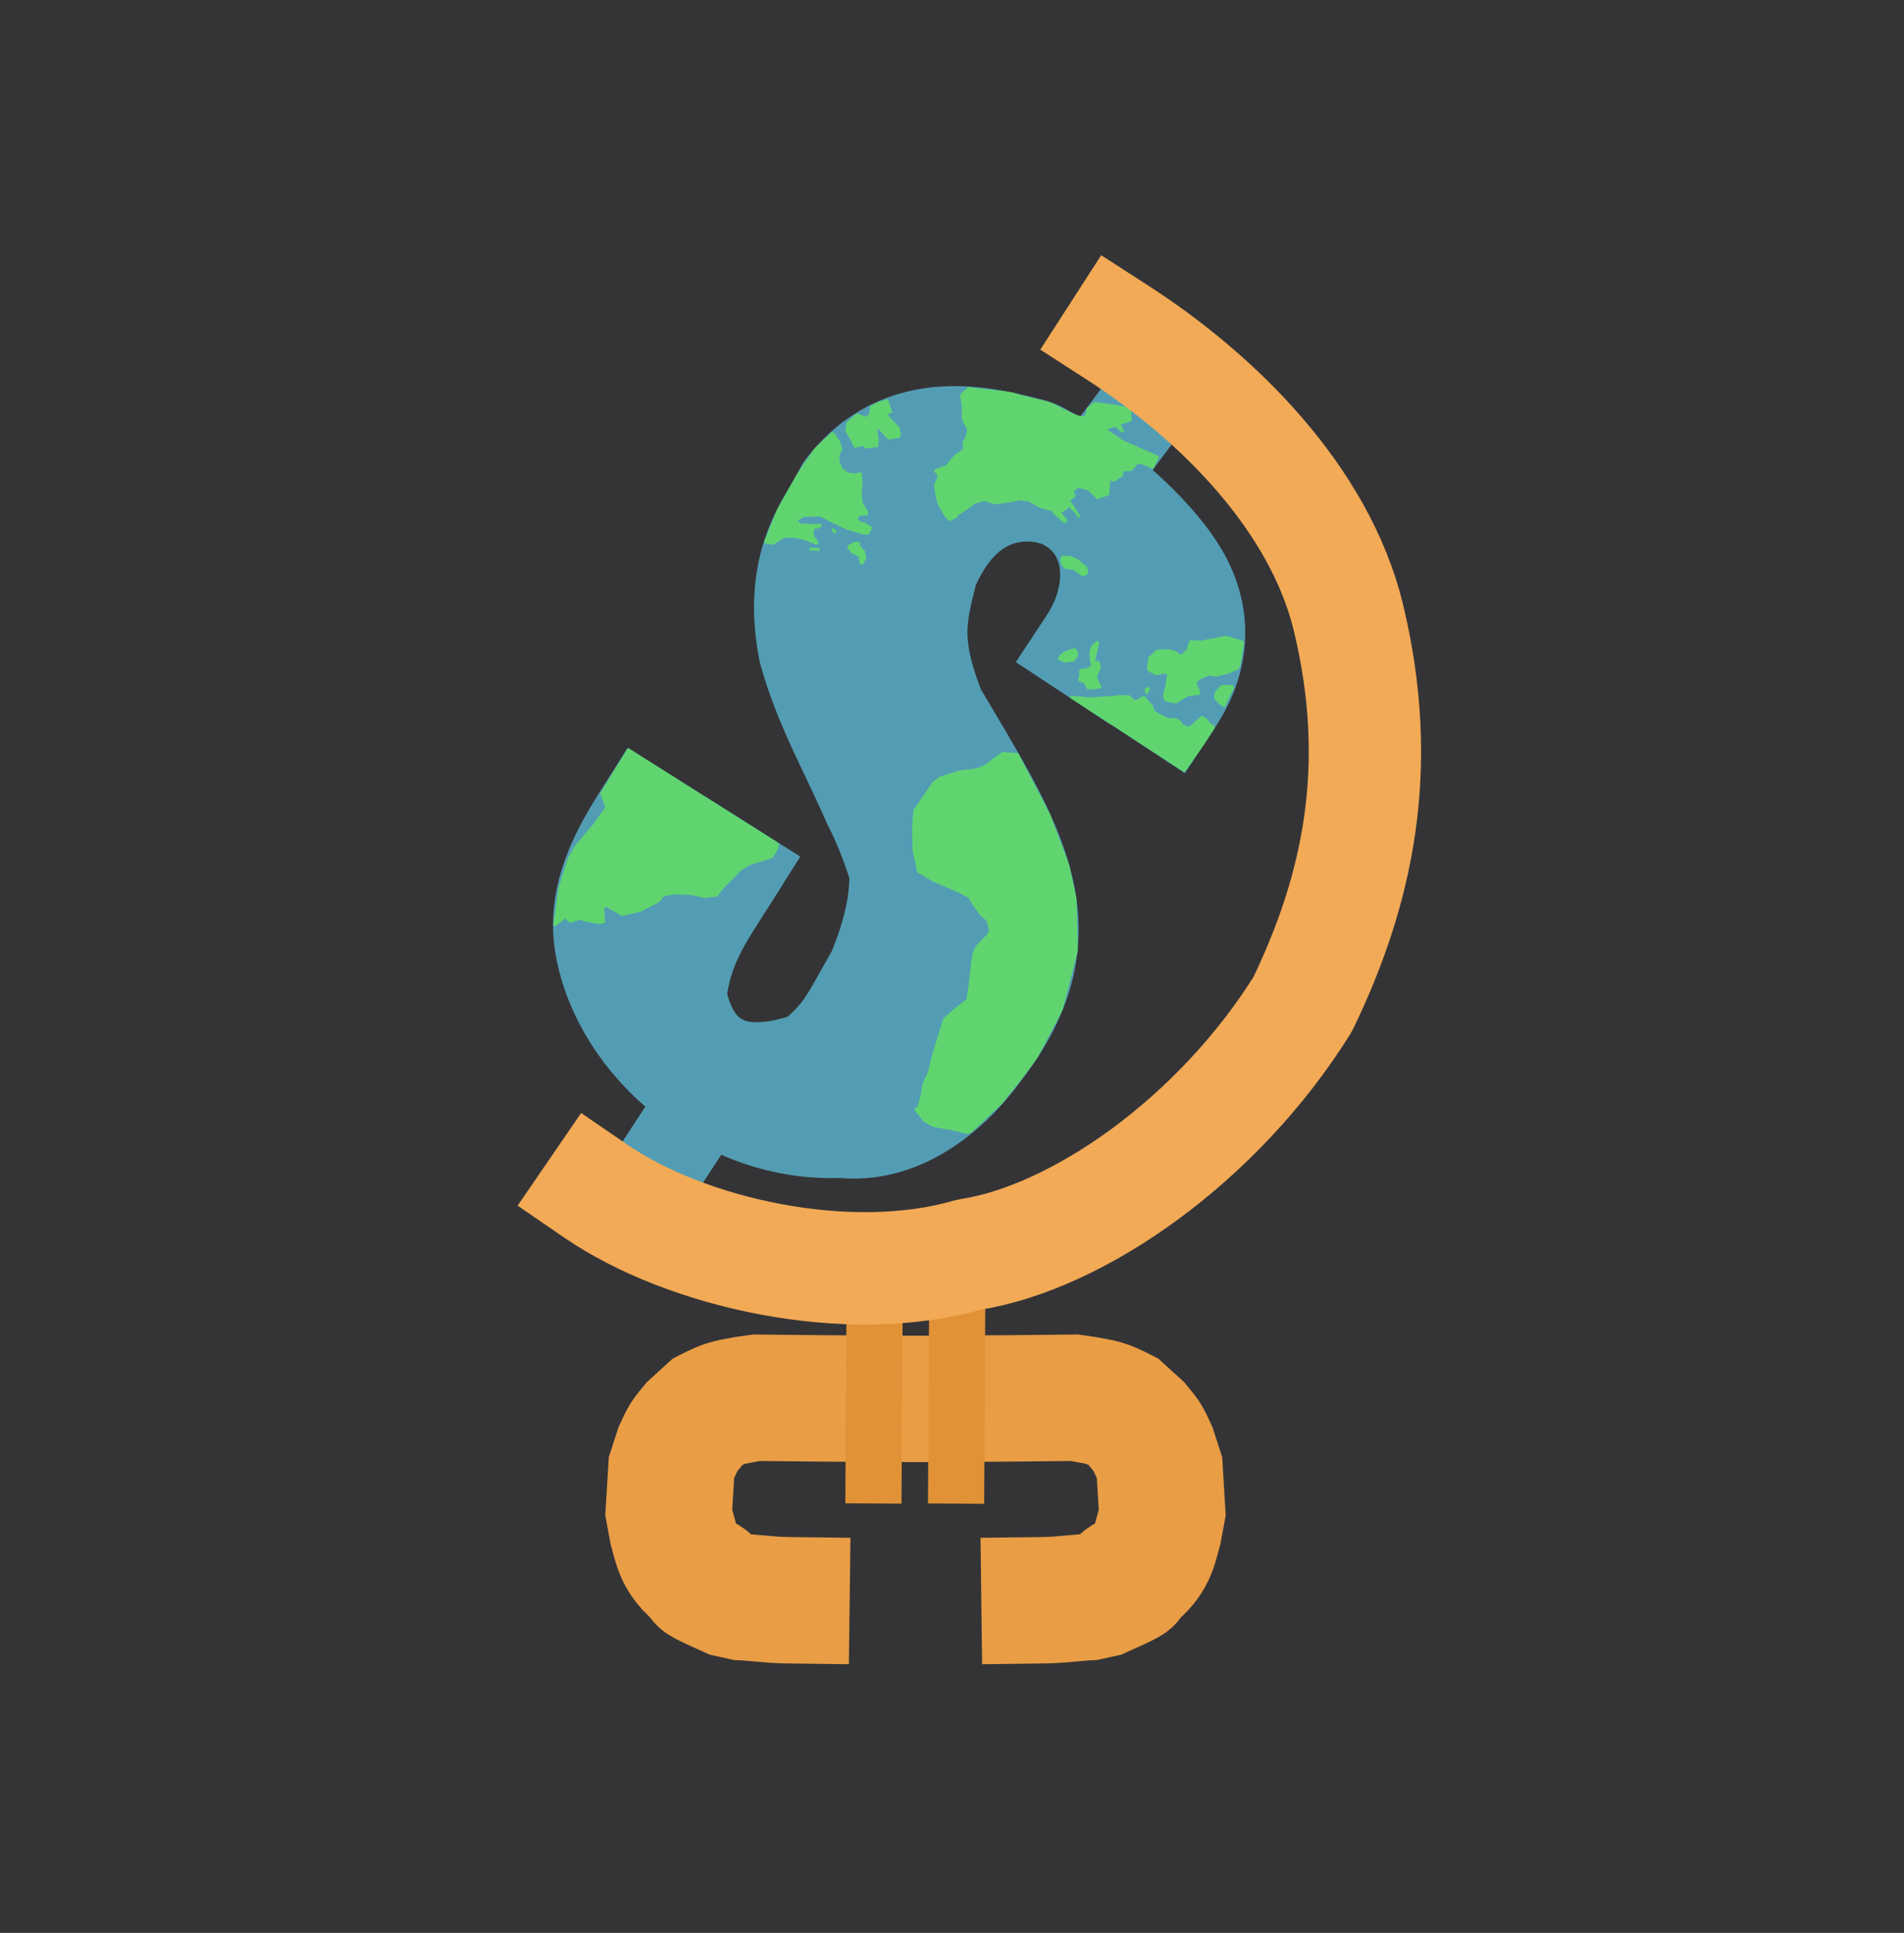 <?xml version="1.0" standalone="no"?>
<!DOCTYPE svg PUBLIC "-//W3C//DTD SVG 20010904//EN" "http://www.w3.org/TR/2001/REC-SVG-20010904/DTD/svg10.dtd">
<!-- Created using Krita: https://krita.org -->
<svg xmlns="http://www.w3.org/2000/svg" 
    xmlns:xlink="http://www.w3.org/1999/xlink"
    xmlns:krita="http://krita.org/namespaces/svg/krita"
    xmlns:sodipodi="http://sodipodi.sourceforge.net/DTD/sodipodi-0.dtd"
    width="162.72pt"
    height="165.12pt"
    viewBox="0 0 162.72 165.12">
<defs/>
<rect id="shape0" transform="matrix(1 0 0 1 -0.24 -0.24)" fill="#343436" fill-rule="evenodd" stroke-opacity="0" stroke="#000000" stroke-width="0" stroke-linecap="square" stroke-linejoin="bevel" width="163.44" height="165.84"/><path id="shape0" transform="translate(52.063, 41.459)" fill="none" stroke="#539db4" stroke-width="9.6" stroke-linecap="square" stroke-linejoin="bevel" d="M41.403 13.738C44.541 8.981 43.912 3.044 39.137 0.721C37.062 -0.309 30.346 -1.507 26.766 6.992C25.769 10.978 25.011 13.474 27.445 19.55C34.202 30.998 39.101 37.936 31.397 47.941C28.686 51.701 24.514 54.921 19.877 54.361C10.243 54.856 1.53 47.365 0.137 39.181C-0.456 35.696 0.935 32.435 3.077 29.041" sodipodi:nodetypes="cccccccc"/><path id="shape1" transform="translate(57.276, 37.783)" fill="none" stroke="#539db4" stroke-width="9.6" stroke-linecap="square" stroke-linejoin="bevel" d="M42.624 21.617C44.241 19.167 45.507 15.315 42.624 10.997C41.36 9.104 39.359 7.016 37.25 5.28C34.831 3.287 32.295 1.735 31.014 1.122C27.157 0.134 19.999 -1.989 15.189 4.643C14.461 6.725 10.824 9.841 12.324 17.657C13.611 22.354 15.941 26.319 17.784 30.617C18.673 32.282 19.651 34.843 20.184 36.797C19.998 37.575 20.379 40.209 18.144 45.557C15.793 49.677 15.328 51.024 12.389 53.349C4.366 56.22 0.968 52.453 0 47.324C0.487 42.759 2.355 40.281 4.497 36.888" sodipodi:nodetypes="cccccccccccc"/><path id="shape2" transform="translate(76.08, 74.7)" fill="none" stroke="#539db4" stroke-width="9.6" stroke-linecap="square" stroke-linejoin="bevel" d="M5.34 0C8.257 8.75 0 13.591 0 17.46" sodipodi:nodetypes="cc"/><path id="shape3" transform="translate(57.276, 97.199)" fill="none" stroke="#539db4" stroke-width="7.68" stroke-linecap="square" stroke-linejoin="miter" stroke-miterlimit="2" d="M0 1.103L0.721 0" sodipodi:nodetypes="cc"/><path id="shape4" transform="translate(95.714, 36.275)" fill="none" stroke="#539db4" stroke-width="7.68" stroke-linecap="square" stroke-linejoin="miter" stroke-miterlimit="2" d="M0 1.188L0.891 0" sodipodi:nodetypes="cc"/><path id="shape01" transform="matrix(1 0 0 1 81.038 33.634)" fill="#60d56f" fill-rule="evenodd" stroke="#60d56f" stroke-width="1.2" stroke-linecap="square" stroke-linejoin="bevel" d="M1.606 0L1.761 1.103L1.761 2.1L2.27 2.949L2.036 3.967L1.803 4.031L1.952 4.985L0.933 5.685L0.148 6.661L0 7.34L0.191 8.443L0.615 9.822L1.442 9.291L1.994 8.846L3.055 8.549L4.073 8.846L5.431 8.634L6.131 8.485L7.149 8.655L7.997 9.164L9.1 9.482L9.673 9.907L9.482 8.931L10.076 8.803L10.331 8.973L9.991 8.04L10.691 7.637L10.861 7.34L12.261 7.722L13.152 8.591L13.258 7.509L13.067 6.937L13.682 6.746L14.34 6.937L14.425 6.279L14.722 6.046L15.655 6.003L15.592 5.346L16.801 5.452L17.777 5.897L14.722 4.54C14.305 4.264 13.888 3.988 13.47 3.712C12.048 2.854 12.986 2.558 15.5 1.771C14.379 1.562 13.548 1.439 12.427 1.304C12.255 3.361 10.671 2.404 8.694 1.368C7.714 1.032 6.393 0.824 5.413 0.488C4.175 0.255 2.844 0.233 1.606 0Z" sodipodi:nodetypes="ccccccccccccccccccccccccccccccccccccccccccccccc"/><path id="shape1" transform="matrix(1 0 0 1 72.769 34.673)" fill="#60d56f" fill-rule="evenodd" stroke="#60d56f" stroke-width="1.2" stroke-linecap="square" stroke-linejoin="bevel" d="M3.277 0L2.259 0.403L2.705 1.22L3.67 2.259L3.574 2.482L2.471 1.273L1.899 1.22L1.57 1.75L1.739 2.906L1.665 3.426L1.188 2.217L0.732 2.132L0.764 2.906L0.795 3.341L0.403 2.524L0 1.867L0.191 1.664L0.859 1.082L0.997 2.291L1.464 1.591L1.877 1.146L2.333 0.976L1.867 0.552L2.567 0.202Z" sodipodi:nodetypes="ccccccccccccccccccccccccc"/><path id="shape2" transform="matrix(1 0 0 1 65.415 36.996)" fill="#60d56f" fill-rule="evenodd" stroke="#60d56f" stroke-width="0.24" stroke-linecap="square" stroke-linejoin="bevel" d="M5.88 0.174L6.24 0.729L6.45 1.344L6.225 1.809L6.195 2.364L6.48 3.084L7.02 3.504L7.77 3.564L8.13 3.459L8.175 4.389L8.1 5.274L8.205 6.009L8.61 6.684L8.685 6.924L7.935 6.939L7.74 7.344L7.95 7.614L8.475 7.779L8.805 7.974L9 8.124L8.73 8.574L8.385 8.544L6.975 8.124L5.61 7.479L4.695 7.014L3.285 7.044L2.565 7.419L2.97 7.839L3.93 7.884L4.755 7.869L4.485 8.019L4.05 8.079L3.99 8.469L4.065 8.889L4.44 9.354L4.35 9.414L3.645 9.114L2.715 8.859L1.725 8.799L1.305 8.979L0.63 9.414L0 9.324L1.131 6.512L2.785 3.585L4.27 1.4L5.755 0L5.79 0.114Z" sodipodi:nodetypes="cccccccccccccccccccccccccccccccccccccccccccccccc"/><path id="shape3" transform="matrix(1 0 0 1 90.06 43.298)" fill="#60d56f" fill-rule="evenodd" stroke="#60d56f" stroke-width="0.24" stroke-linecap="square" stroke-linejoin="bevel" d="M0 0.45L0.907 1.26L1.05 1.163L0.51 0.525L0.21 0Z" sodipodi:nodetypes="cccccc"/><path id="shape4" transform="matrix(1 0 0 1 91.05 42.735)" fill="#60d56f" fill-rule="evenodd" stroke="#60d56f" stroke-width="0.24" stroke-linecap="square" stroke-linejoin="bevel" d="M0 0.142L0.885 0.968L1.192 1.44L0.255 0L0.24 0Z" sodipodi:nodetypes="cccccc"/><path id="shape5" transform="matrix(1 0 0 1 90.922 42.78)" fill="#60d56f" fill-rule="evenodd" stroke="#60d56f" stroke-width="0.24" stroke-linecap="square" stroke-linejoin="bevel" d="M0.375 0L0 0.135Z" sodipodi:nodetypes="ccc"/><path id="shape6" transform="matrix(1 0 0 1 69.179 46.913)" fill="#60d56f" fill-rule="evenodd" stroke="#60d56f" stroke-width="0.24" stroke-linecap="square" stroke-linejoin="bevel" d="M0 0L0.88 0.021Z" sodipodi:nodetypes="ccc"/><path id="shape7" transform="matrix(1 0 0 1 71.141 45.179)" fill="#60d56f" fill-rule="evenodd" stroke="#60d56f" stroke-width="0.24" stroke-linecap="square" stroke-linejoin="bevel" d="M0 0L0.27 0.361Z" sodipodi:nodetypes="ccc"/><path id="shape8" transform="matrix(1 0 0 1 72.499 46.388)" fill="#60d56f" fill-rule="evenodd" stroke="#60d56f" stroke-width="0.24" stroke-linecap="square" stroke-linejoin="bevel" d="M0 0.318L0.366 0.764L0.965 1.066L1.077 1.596L1.156 1.755L1.416 1.257L1.31 0.764L0.849 0.239L0.917 0.053L0.642 0L0.048 0.281Z" sodipodi:nodetypes="cccccccccccc"/><path id="shape9" transform="matrix(1 0 0 1 79.918 39.902)" fill="#60d56f" fill-rule="evenodd" stroke="#60d56f" stroke-width="0.24" stroke-linecap="square" stroke-linejoin="bevel" d="M0.838 0L0 0.308L0.318 0.605L0.297 0.933L0.032 1.549L0.159 2.471L0.371 3.214L0.838 4.02L1.22 4.487L1.803 4.211L2.015 3.776L1.442 2.068Z" sodipodi:nodetypes="ccccccccccccc"/><path id="shape10" transform="matrix(1 0 0 1 95.303 36.015)" fill="#60d56f" fill-rule="evenodd" stroke="#60d56f" stroke-width="0.24" stroke-linecap="square" stroke-linejoin="bevel" d="M0 0.285L0.679 0.859L0.315 0.203L0.266 0Z" sodipodi:nodetypes="ccccc"/><path id="shape11" transform="matrix(1 0 0 1 90.758 47.603)" fill="#60d56f" fill-rule="evenodd" stroke="#60d56f" stroke-width="0.24" stroke-linecap="square" stroke-linejoin="bevel" d="M0.007 0L0.652 0.007L1.245 0.24L2.047 0.907L2.115 1.387L1.748 1.5L1.05 0.968L0.323 0.87L0.128 0.675L0 0.383Z" sodipodi:nodetypes="ccccccccccc"/><path id="shape12" transform="matrix(1 0 0 1 90.51 55.5)" fill="#60d56f" fill-rule="evenodd" stroke="#60d56f" stroke-width="0.24" stroke-linecap="square" stroke-linejoin="bevel" d="M1.087 0.09L0.472 0.27L0.128 0.585L0 0.765L0.532 0.975L1.245 0.877L1.508 0.495L1.485 0.203L1.32 0L1.087 0.045L0.802 0.195Z" sodipodi:nodetypes="cccccccccccc"/><path id="shape13" transform="matrix(1 0 0 1 93.225 54.84)" fill="#60d56f" fill-rule="evenodd" stroke="#60d56f" stroke-width="0.24" stroke-linecap="square" stroke-linejoin="bevel" d="M0.6 0L0.15 0.375L0 0.833L0.052 1.567L0.158 2.04Z" sodipodi:nodetypes="cccccc"/><path id="shape14" transform="matrix(1 0 0 1 92.213 56.558)" fill="#60d56f" fill-rule="evenodd" stroke="#60d56f" stroke-width="0.24" stroke-linecap="square" stroke-linejoin="bevel" d="M0.6 0.675L0.135 0.713L0.15 1.185L0.045 1.478L0 1.53L0.517 1.68L0.757 2.205L1.38 2.197L1.823 2.123L1.508 1.605L1.448 1.11L1.755 0.487L1.665 0.045L1.5 0L1.17 0.383Z" sodipodi:nodetypes="cccccccccccccccc"/><path id="shape15" transform="matrix(1 0 0 1 98.145 54.435)" fill="#60d56f" fill-rule="evenodd" stroke="#60d56f" stroke-width="0.24" stroke-linecap="square" stroke-linejoin="bevel" d="M8.056 0.433L6.63 0L4.575 0.405L3.615 0.375L3.39 1.095L2.805 1.65L2.22 1.275L1.725 1.14L0.765 1.185L0.105 1.8L0 2.775L0.69 3.12L1.365 3L1.74 3.045L1.575 4.125L1.365 4.98L1.455 5.355L2.34 5.535L2.865 5.205L3.405 4.905L4.35 4.8L3.945 3.81L4.455 3.45L5.16 3.165L5.805 3.24L6.81 3L7.635 2.625L7.77 2.205Z" sodipodi:nodetypes="ccccccccccccccccccccccccccccc"/><path id="shape16" transform="matrix(1 0 0 1 103.868 58.634)" fill="#60d56f" fill-rule="evenodd" stroke="#60d56f" stroke-width="0.24" stroke-linecap="square" stroke-linejoin="bevel" d="M1.389 0L0.53 0.011L0.064 0.552L0 0.976L0.445 1.464L0.806 1.538L0.682 1.726L0.997 1.036L1.421 0.223L1.474 0.085Z" sodipodi:nodetypes="ccccccccccc"/><path id="shape17" transform="matrix(1 0 0 1 91.524 59.505)" fill="#60d56f" fill-rule="evenodd" stroke="#60d56f" stroke-width="0.24" stroke-linecap="square" stroke-linejoin="bevel" d="M12.201 2.61L11.751 2.28L11.481 1.935L11.196 1.77L10.686 2.235L10.146 2.715L9.501 2.475L9.201 2.07L8.916 1.98L8.271 1.95L7.611 1.62L7.086 1.335L6.876 0.795L6.456 0.345L6.216 0.06L5.766 0.345L5.391 0.42L4.971 0.015L4.086 0L3.426 0.075L1.671 0.195L0.846 0.12L0.246 0.075L0 0.019L9.681 6.315L11.286 4.02Z" sodipodi:nodetypes="ccccccccccccccccccccccccccc"/><path id="shape18" transform="matrix(1 0 0 1 97.935 58.77)" fill="#60d56f" fill-rule="evenodd" stroke="#60d56f" stroke-width="0.24" stroke-linecap="square" stroke-linejoin="bevel" d="M0.285 0L0 0.135L0.06 0.285Z" sodipodi:nodetypes="cccc"/><path id="shape19" transform="matrix(1 0 0 1 97.965 59.1)" fill="#60d56f" fill-rule="evenodd" stroke="#60d56f" stroke-width="0.24" stroke-linecap="square" stroke-linejoin="bevel" d="M0 0L0.075 0.157Z" sodipodi:nodetypes="ccc"/><path id="shape20" transform="matrix(1 0 0 1 78.083 64.361)" fill="#60d56f" fill-rule="evenodd" stroke="#60d56f" stroke-width="0.24" stroke-linecap="square" stroke-linejoin="bevel" d="M8.857 0.094L7.616 0L6.873 0.541L6.162 1.092L5.356 1.411L3.946 1.57L2.333 2.079L1.75 2.482L0.085 4.911L0 6.29L0.021 8.241L0.424 10.087L1.718 10.851L3.861 11.763L4.752 12.229L5.176 12.908L5.812 13.778L6.343 14.245L6.555 15.051L6.449 15.454L5.452 16.472L5.197 17.002L5.049 17.702L4.837 19.697L4.624 21.075L3.437 21.988L2.63 22.73L2.249 24.003L1.697 25.763L1.336 27.27L0.87 28.288L0.742 29.158L0.467 30.155L0.276 30.367L0.17 30.409L0.955 31.385L1.697 31.788L3.224 32.064L4.582 32.382L4.9 32.255L7.512 29.794C8.323 28.681 8.176 29.106 10.503 25.901L12.614 21.86L13.91 16.849C13.871 15.364 13.831 13.879 13.792 12.394L13.177 9.559L11.557 5.269Z" sodipodi:nodetypes="cccccccccccccccccccccccccccccccccccccccccccccccc"/><path id="shape21" transform="matrix(1 0 0 1 47.4 64.05)" fill="#60d56f" fill-rule="evenodd" stroke="#60d56f" stroke-width="0.24" stroke-linecap="square" stroke-linejoin="bevel" d="M4.02 3.75L4.47 4.92L3.45 6.36L1.86 8.25L1.282 9.231L0.454 11.798L0.15 14.04L0 14.97L0.93 14.25L1.32 14.67L2.13 14.4L2.79 14.58L3.78 14.76L4.2 14.7L4.11 13.59L4.29 13.23L5.79 14.07L7.32 13.71L8.85 12.93L9.27 12.42L10.08 12.24L11.61 12.27L12.84 12.54L13.86 12.42L14.37 11.7L15.3 10.8L15.78 10.29L16.53 9.78L18.57 9.12L18.96 8.46L19.08 8.07L6.3 0Z" sodipodi:nodetypes="ccccccccccccccccccccccccccccccccc"/><path id="shape02" transform="matrix(1 0 0 1 57.12 119.4)" fill="none" stroke="#e99d45" stroke-width="10.8" stroke-linecap="square" stroke-linejoin="bevel" d="M10.095 17.3C8.495 17.28 7.21 17.038 5.73 17.018C-0.368 14.296 5.575 16.669 2.395 15.052C0.426 13.457 0.735 11.998 0 10.38L0.3 5.4C0.763 4.673 0.917 4.027 1.38 3.3C1.581 3 1.738 2.828 2.013 2.494C2.309 2.134 2.544 1.851 2.76 1.5C3.29 1.239 4.3 0.681 4.98 0.48C5.72 0.261 6.46 0.219 7.2 0L13.2 0.06L15.866 0.075" sodipodi:nodetypes="cccccccccccc"/><path id="shape11" transform="matrix(-1 0 0 1 99.36 119.4)" fill="none" stroke="#e99d45" stroke-width="10.8" stroke-linecap="square" stroke-linejoin="bevel" d="M10.095 17.3C8.495 17.28 7.21 17.038 5.73 17.018C-0.368 14.296 5.575 16.669 2.395 15.052C0.426 13.457 0.735 11.998 0 10.38L0.3 5.4C0.763 4.673 0.917 4.027 1.38 3.3C1.581 3 1.738 2.828 2.013 2.494C2.309 2.134 2.544 1.851 2.76 1.5C3.29 1.239 4.3 0.681 4.98 0.48C5.72 0.261 6.46 0.219 7.2 0L13.2 0.06L15.866 0.075" sodipodi:nodetypes="cccccccccccc"/><path id="shape03" transform="matrix(1 0 0 1 74.658 111.145)" fill="none" stroke="#e19237" stroke-width="4.8" stroke-linecap="square" stroke-linejoin="bevel" d="M0 14.892L0.085 0" sodipodi:nodetypes="cc"/><path id="shape12" transform="matrix(1 0 0 1 81.721 111.158)" fill="none" stroke="#e19237" stroke-width="4.8" stroke-linecap="square" stroke-linejoin="bevel" d="M0 14.892L0.085 0" sodipodi:nodetypes="cc"/><path id="shape04" transform="matrix(1 0 0 1 50.909 28.437)" fill="none" stroke="#f2aa56" stroke-width="9.6" stroke-linecap="square" stroke-linejoin="bevel" d="M44.633 0C53.219 5.538 61.841 14.147 64.318 24.268C67.442 37.171 65.098 47.682 60.415 57.361C53.182 68.958 41.174 77.328 31.905 78.743C21.602 81.74 7.758 78.632 0 73.313" sodipodi:nodetypes="ccccc"/>
</svg>
